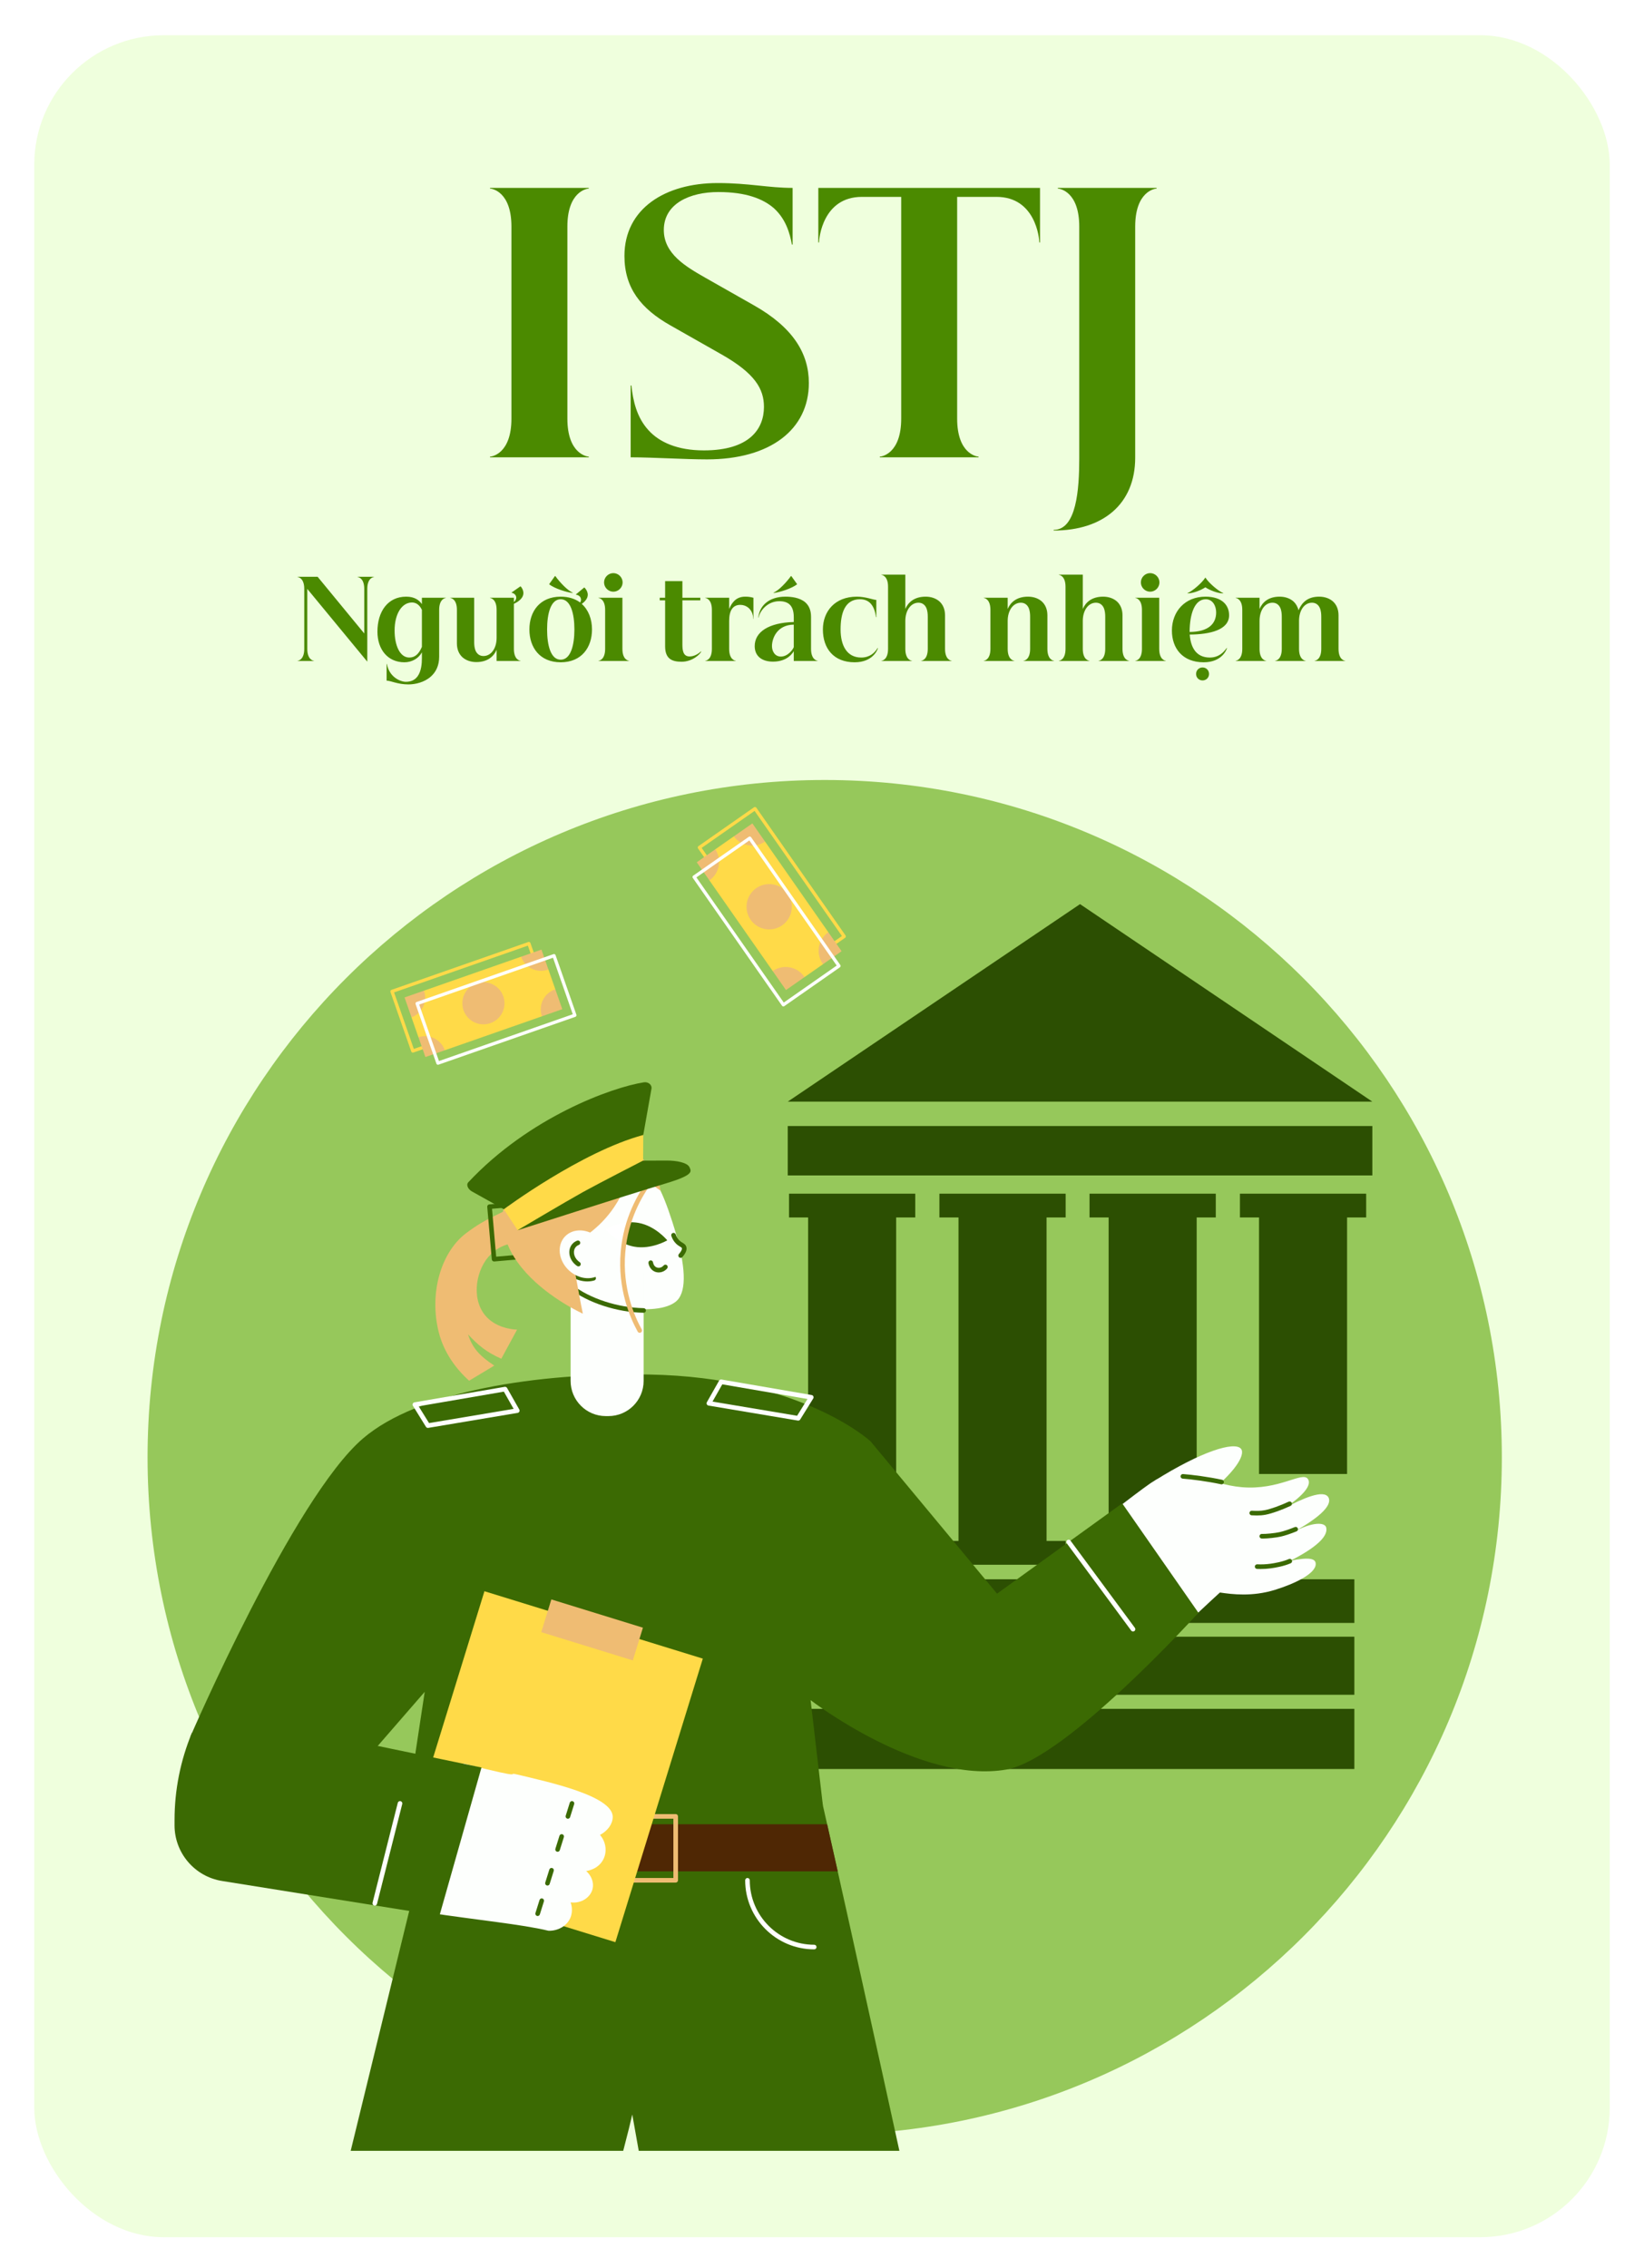 <svg width="240" height="331" viewBox="0 0 240 331" fill="none" xmlns="http://www.w3.org/2000/svg">
<g filter="url(#filter0_d_528_2236)">
<rect x="5" y="3" width="230" height="321.37" rx="18.904" fill="#EFFFDD"/>
<path d="M71.537 64.602V64.501C71.839 64.501 74.662 64.047 74.662 58.956V30.927C74.662 25.835 71.839 25.382 71.537 25.382V25.281H85.954V25.382C85.652 25.382 82.829 25.835 82.829 30.927V58.956C82.829 64.047 85.652 64.501 85.954 64.501V64.602H71.537ZM91.16 35.212C91.16 28.306 97.109 24.575 104.771 24.575C109.359 24.575 112.131 25.281 115.71 25.281V33.548H115.61C115.307 31.935 114.753 29.868 112.988 28.255C111.425 26.894 108.955 25.886 104.872 25.886C100.738 25.886 96.907 27.549 96.907 31.431C96.907 34.91 100.133 36.775 102.956 38.388L110.064 42.421C115.761 45.647 118.08 49.428 118.08 53.763C118.08 60.518 112.484 64.904 103.208 64.904C99.982 64.904 95.294 64.602 92.068 64.602V54.116H92.168C92.421 56.334 92.925 58.754 94.689 60.669C96.252 62.383 98.873 63.593 102.755 63.593C109.409 63.593 111.526 60.468 111.526 57.242C111.526 54.62 110.216 52.352 105.326 49.579L97.865 45.345C93.58 42.925 91.16 39.9 91.16 35.212ZM125.816 26.592C120.12 26.592 119.565 32.641 119.565 33.246H119.464V25.281H151.828V33.246H151.727C151.727 32.641 151.173 26.592 145.476 26.592H139.73V58.956C139.73 64.047 142.553 64.501 142.855 64.501V64.602H128.438V64.501C128.74 64.501 131.563 64.047 131.563 58.956V26.592H125.816ZM153.825 75.188C157.152 75.188 157.555 69.29 157.555 64.753V30.927C157.555 25.835 154.732 25.382 154.43 25.382V25.281H168.847V25.382C168.545 25.382 165.722 25.835 165.722 30.927V64.652C165.722 71.457 160.983 75.289 153.825 75.289V75.188Z" fill="#4B8A00"/>
<path d="M43.441 94.328V94.297C43.536 94.297 44.418 94.155 44.418 92.564V83.805C44.418 82.214 43.536 82.072 43.441 82.072V82.04H46.371L53.177 90.311V83.805C53.177 82.214 52.294 82.072 52.2 82.072V82.04H54.594V82.072C54.5 82.072 53.618 82.214 53.618 83.805V94.423L44.859 83.805V92.564C44.859 94.155 45.741 94.297 45.836 94.297V94.328H43.441ZM59.244 97.368C60.079 97.368 60.614 97.038 60.961 96.565C61.497 95.825 61.591 94.738 61.591 93.95V93.068C61.103 93.966 60.11 94.517 59.039 94.517C56.613 94.517 55.101 92.658 55.101 90.043C55.101 87.113 56.613 84.939 59.291 84.939C60.551 84.939 61.182 85.459 61.591 86.026V85.097H65.088V85.128C64.994 85.128 64.112 85.27 64.112 86.861V93.698C64.112 95.037 63.608 95.966 62.899 96.597C61.938 97.463 60.583 97.747 59.622 97.747C58.047 97.747 57.023 97.195 56.44 97.195V94.769H56.487C56.629 95.588 57.007 96.171 57.448 96.581C58.078 97.164 58.834 97.368 59.244 97.368ZM57.606 89.886C57.606 92.06 58.378 93.824 59.748 93.824C60.551 93.824 61.134 93.351 61.591 92.264V86.861C61.182 85.995 60.599 85.79 60.142 85.79C58.693 85.79 57.606 87.397 57.606 89.886ZM69.538 94.486C68.75 94.486 68.041 94.249 67.521 93.793C67.017 93.336 66.702 92.658 66.702 91.76V86.861C66.702 85.27 65.82 85.128 65.725 85.128V85.097H69.223V91.555C69.223 91.949 69.254 92.469 69.459 92.895C69.664 93.304 70.026 93.603 70.578 93.603C71.696 93.603 72.499 92.485 72.499 90.941V86.861C72.499 85.27 71.617 85.128 71.523 85.128V85.097H75.02V85.727C75.272 85.522 75.351 85.301 75.367 85.097C75.367 84.923 75.303 84.514 74.673 84.356V84.341L75.981 83.427C76.17 83.569 76.438 84.057 76.406 84.482C76.359 85.238 75.556 85.743 75.02 85.979V92.564C75.02 94.155 75.902 94.297 75.997 94.297V94.328H72.499V92.69C72.121 93.572 71.271 94.486 69.538 94.486ZM81.853 94.517C78.797 94.517 77.285 92.343 77.285 89.728C77.285 87.113 78.797 84.939 81.853 84.939C83.019 84.939 83.964 85.254 84.689 85.79C84.799 85.632 84.831 85.459 84.815 85.317C84.799 85.144 84.705 84.75 84.059 84.64V84.624L85.288 83.6C85.492 83.726 85.792 84.199 85.808 84.624C85.823 85.207 85.366 85.68 84.925 85.995C85.918 86.877 86.422 88.231 86.422 89.728C86.422 92.343 84.909 94.517 81.853 94.517ZM79.868 89.728C79.868 92.06 80.404 94.139 81.853 94.139C83.303 94.139 83.854 92.06 83.854 89.728C83.854 87.397 83.303 85.317 81.853 85.317C80.404 85.317 79.868 87.397 79.868 89.728ZM80.183 83.143V83.096L81.018 81.93H81.066C81.712 82.828 82.862 84.057 83.618 84.356L83.57 84.403C82.641 84.277 80.987 83.758 80.183 83.143ZM88.341 86.861C88.341 85.27 87.459 85.128 87.365 85.128V85.097H90.862V92.564C90.862 94.155 91.744 94.297 91.838 94.297V94.328H87.365V94.297C87.459 94.297 88.341 94.155 88.341 92.564V86.861ZM88.184 82.86C88.184 82.119 88.798 81.505 89.538 81.505C90.279 81.505 90.893 82.119 90.893 82.86C90.893 83.6 90.279 84.214 89.538 84.214C88.798 84.214 88.184 83.6 88.184 82.86ZM99.619 91.902C99.619 92.832 99.745 93.666 100.674 93.666C101.368 93.666 102.013 93.241 102.329 92.926H102.376C102.265 93.288 101.115 94.438 99.509 94.438C98.138 94.438 97.098 94.045 97.098 92.186V85.475H96.311V85.097H97.098V82.671H99.619V85.097H102.234V85.475H99.619V91.902ZM103.925 86.861C103.925 85.27 103.043 85.128 102.949 85.128V85.097H106.446V86.735C106.824 85.853 107.423 84.939 108.777 84.939C109.628 84.939 109.864 85.097 109.99 85.097V88.184H109.959C109.959 87.491 109.675 86.892 109.219 86.53C108.903 86.278 108.51 86.136 108.069 86.136C106.997 86.136 106.446 86.94 106.446 88.484V92.564C106.446 94.155 107.328 94.297 107.423 94.297V94.328H102.949V94.297C103.043 94.297 103.925 94.155 103.925 92.564V86.861ZM113.768 85.601C112.004 85.601 110.901 87.066 110.759 87.98H110.712C110.854 86.325 112.193 84.939 114.666 84.939C115.517 84.939 116.73 85.065 117.549 85.758C118.053 86.199 118.4 86.861 118.4 87.869V92.564C118.4 94.155 119.282 94.297 119.376 94.297V94.328H115.879V92.895C115.438 93.635 114.508 94.423 112.839 94.423C111.326 94.423 110.176 93.698 110.176 92.154C110.176 90.106 112.193 88.736 115.879 88.641V87.932C115.879 87.034 115.658 86.436 115.265 86.073C114.902 85.743 114.382 85.601 113.768 85.601ZM112.697 92.154C112.697 92.91 113.122 93.682 113.989 93.682C115.044 93.682 115.785 92.611 115.879 92.296V89.019C113.453 89.051 112.697 91.004 112.697 92.154ZM112.917 84.356C113.674 84.057 114.824 82.828 115.469 81.93H115.517L116.352 83.096V83.143C115.548 83.758 113.894 84.277 112.965 84.403L112.917 84.356ZM124.761 94.517C121.705 94.517 120.13 92.501 120.13 89.728C120.13 87.113 121.863 84.939 125.076 84.939C126.431 84.939 127.471 85.412 127.928 85.412V87.932H127.881C127.818 87.491 127.692 86.656 127.187 86.042C126.857 85.632 126.337 85.317 125.549 85.317C123.312 85.317 122.713 87.397 122.713 89.728C122.713 92.06 123.627 93.824 125.722 93.824C126.935 93.824 127.676 93.178 128.117 92.438L128.164 92.469C128.07 92.769 127.376 94.517 124.761 94.517ZM129.643 83.49C129.643 81.899 128.761 81.757 128.667 81.757V81.725H132.164V86.735C132.542 85.853 133.393 84.939 135.126 84.939C135.913 84.939 136.622 85.175 137.142 85.632C137.646 86.089 137.961 86.766 137.961 87.664V92.564C137.961 94.155 138.843 94.297 138.938 94.297V94.328H134.464V94.297C134.558 94.297 135.441 94.155 135.441 92.564V87.869C135.441 87.475 135.409 86.956 135.204 86.53C135 86.121 134.637 85.821 134.086 85.821C132.967 85.821 132.164 86.94 132.164 88.484V92.564C132.164 94.155 133.046 94.297 133.141 94.297V94.328H128.667V94.297C128.761 94.297 129.643 94.155 129.643 92.564V83.49ZM144.586 86.861C144.586 85.27 143.704 85.128 143.609 85.128V85.097H147.106V86.735C147.484 85.853 148.335 84.939 150.068 84.939C150.856 84.939 151.565 85.175 152.084 85.632C152.589 86.089 152.904 86.766 152.904 87.664V92.564C152.904 94.155 153.786 94.297 153.88 94.297V94.328H149.406V94.297C149.501 94.297 150.383 94.155 150.383 92.564V87.869C150.383 87.475 150.352 86.956 150.147 86.53C149.942 86.121 149.58 85.821 149.028 85.821C147.91 85.821 147.106 86.94 147.106 88.484V92.564C147.106 94.155 147.989 94.297 148.083 94.297V94.328H143.609V94.297C143.704 94.297 144.586 94.155 144.586 92.564V86.861ZM155.55 83.49C155.55 81.899 154.668 81.757 154.574 81.757V81.725H158.071V86.735C158.449 85.853 159.3 84.939 161.033 84.939C161.82 84.939 162.529 85.175 163.049 85.632C163.553 86.089 163.868 86.766 163.868 87.664V92.564C163.868 94.155 164.75 94.297 164.845 94.297V94.328H160.371V94.297C160.465 94.297 161.348 94.155 161.348 92.564V87.869C161.348 87.475 161.316 86.956 161.111 86.53C160.907 86.121 160.544 85.821 159.993 85.821C158.874 85.821 158.071 86.94 158.071 88.484V92.564C158.071 94.155 158.953 94.297 159.048 94.297V94.328H154.574V94.297C154.668 94.297 155.55 94.155 155.55 92.564V83.49ZM166.708 86.861C166.708 85.27 165.826 85.128 165.732 85.128V85.097H169.229V92.564C169.229 94.155 170.111 94.297 170.206 94.297V94.328H165.732V94.297C165.826 94.297 166.708 94.155 166.708 92.564V86.861ZM166.551 82.86C166.551 82.119 167.165 81.505 167.906 81.505C168.646 81.505 169.26 82.119 169.26 82.86C169.26 83.6 168.646 84.214 167.906 84.214C167.165 84.214 166.551 83.6 166.551 82.86ZM175.714 94.517C172.658 94.517 171.082 92.501 171.082 89.886C171.082 87.113 172.973 84.939 175.982 84.939C178.455 84.939 179.432 86.231 179.432 87.649C179.432 89.807 176.612 90.453 173.682 90.469C173.823 92.359 174.627 93.824 176.612 93.824C177.888 93.824 178.628 93.084 179.069 92.438L179.117 92.469C179.022 92.769 178.329 94.517 175.714 94.517ZM173.319 84.451L173.351 84.466C174.265 84.451 175.399 83.947 175.95 83.584H175.982C176.533 83.947 177.667 84.451 178.581 84.466L178.612 84.451C177.778 84.073 176.423 82.891 175.982 82.166H175.95C175.509 82.891 174.154 84.073 173.319 84.451ZM173.666 90.091C176.454 90.075 177.541 88.862 177.541 87.239C177.541 86.247 177.006 85.317 176.029 85.317C174.422 85.317 173.682 87.397 173.666 90.091ZM174.611 96.219C174.611 95.683 175.021 95.273 175.556 95.273C176.092 95.273 176.502 95.683 176.502 96.219C176.502 96.754 176.092 97.164 175.556 97.164C175.021 97.164 174.611 96.754 174.611 96.219ZM191.909 94.328V94.297C192.003 94.297 192.886 94.155 192.886 92.564V87.869C192.886 87.475 192.854 86.956 192.649 86.53C192.444 86.121 192.082 85.821 191.531 85.821C190.412 85.821 189.64 86.94 189.64 88.484V92.564C189.64 94.155 190.523 94.297 190.617 94.297V94.328H186.143V94.297C186.238 94.297 187.12 94.155 187.12 92.564V87.869C187.12 87.475 187.088 86.956 186.884 86.53C186.679 86.121 186.316 85.821 185.765 85.821C184.647 85.821 183.875 86.94 183.875 88.484V92.564C183.875 94.155 184.757 94.297 184.851 94.297V94.328H180.377V94.297C180.472 94.297 181.354 94.155 181.354 92.564V86.861C181.354 85.27 180.472 85.128 180.377 85.128V85.097H183.875V86.735C184.253 85.853 185.072 84.939 186.805 84.939C187.592 84.939 188.301 85.175 188.821 85.632C189.168 85.947 189.436 86.388 189.562 86.924C190.034 85.853 190.838 84.939 192.571 84.939C193.358 84.939 194.067 85.175 194.587 85.632C195.091 86.089 195.406 86.766 195.406 87.664V92.564C195.406 94.155 196.288 94.297 196.383 94.297V94.328H191.909Z" fill="#4B8A00"/>
<g clip-path="url(#clip0_528_2236)">
<g clip-path="url(#clip1_528_2236)">
<path d="M120.394 309.401C174.989 309.401 219.246 265.143 219.246 210.548C219.246 155.953 174.989 111.695 120.394 111.695C65.799 111.695 21.541 155.953 21.541 210.548C21.541 265.143 65.799 309.401 120.394 309.401Z" fill="#96C85B"/>
<path d="M181.012 175.543H199.441V172.071H181.012V175.543Z" fill="#2C4F02"/>
<path d="M183.799 212.984H196.653V173.807H183.799V212.984Z" fill="#2C4F02"/>
<path d="M159.056 175.543H177.485V172.071H159.056V175.543Z" fill="#2C4F02"/>
<path d="M161.843 222.73H174.698V173.806H161.843V222.73Z" fill="#2C4F02"/>
<path d="M137.14 175.543H155.57V172.071H137.14V175.543Z" fill="#2C4F02"/>
<path d="M137.14 226.227H155.569V222.754H137.14V226.227Z" fill="#2C4F02"/>
<path d="M139.927 224.68H152.782V173.806H139.927V224.68Z" fill="#2C4F02"/>
<path d="M115.185 234.723H197.716V228.349H115.185V234.723Z" fill="#2C4F02"/>
<path d="M112.868 245.203H197.715V236.734H112.868V245.203Z" fill="#2C4F02"/>
<path d="M109.76 256.039H197.715V247.259H109.76V256.039Z" fill="#2C4F02"/>
<path d="M115.185 175.543H133.614V172.071H115.185V175.543Z" fill="#2C4F02"/>
<path d="M115.184 226.227H133.614V222.754H115.184V226.227Z" fill="#2C4F02"/>
<path d="M117.972 224.68H130.826V173.806H117.972V224.68Z" fill="#2C4F02"/>
<path d="M157.67 129.812L200.342 158.641H114.998L157.67 129.812Z" fill="#2C4F02"/>
<path d="M200.342 162.199H114.998V169.407H200.342V162.199Z" fill="#2C4F02"/>
<path d="M89.188 318.477C90.606 313.24 91.833 308.584 92.303 306.468C92.933 310.076 93.701 314.297 94.474 318.477H132.769C127.867 296.065 119.7 258.907 117.936 251.994C102.524 250.785 81.964 250.108 66.553 248.898C63.848 259.893 55.026 296.058 49.559 318.477H89.188Z" fill="#3B6A03"/>
<path d="M118.864 282.36C113.306 282.36 108.785 277.839 108.785 272.281C108.785 272.096 108.936 271.945 109.121 271.945C109.307 271.945 109.457 272.096 109.457 272.281C109.457 277.468 113.677 281.688 118.864 281.688C119.05 281.688 119.2 281.838 119.2 282.024C119.2 282.21 119.05 282.36 118.864 282.36Z" fill="white"/>
<path d="M122.294 270.973H61.149L62.827 264.105H120.751L122.294 270.973Z" fill="#4F2704"/>
<path d="M98.642 272.614H90.211C90.025 272.614 89.875 272.464 89.875 272.278V262.953C89.875 262.767 90.025 262.617 90.211 262.617H98.642C98.828 262.617 98.978 262.767 98.978 262.953V272.278C98.978 272.464 98.827 272.614 98.642 272.614ZM90.547 271.942H98.306V263.289H90.547V271.942Z" fill="#EFBC73"/>
<path d="M188.76 221.491C191.024 220.234 194.656 217.979 193.952 216.43C193.274 215.124 190.002 216.66 187.644 217.895C187.643 217.895 187.643 217.895 187.643 217.895C190.522 215.938 191.493 214.509 190.929 213.706C190.12 212.553 186.748 215.392 181.25 214.905C176.404 214.477 173.897 211.915 169.929 213.318C168.858 213.697 168.144 214.201 167.738 214.484C164.003 217.092 145.547 231.643 144.244 232.626C138.778 236.752 160.351 245.416 164.288 242.243C173.423 234.882 174.552 233.495 178.089 230.282C178.089 230.281 178.09 230.281 178.09 230.281C179.91 230.551 182.803 230.91 186.085 229.905C189 229.012 192.07 227.532 192.076 226.127C192.079 225.358 191.285 225.064 188.37 225.642V225.641C192.07 223.771 193.92 222.096 193.609 220.802C193.412 219.98 191.5 219.97 188.76 221.491Z" fill="#FDFFFD"/>
<path d="M176.713 215.549C180.94 212.089 181.731 209.946 181.161 209.294C180.203 208.197 175.386 209.673 168.573 213.951C170.801 214.6 174.485 214.9 176.713 215.549Z" fill="#FDFFFD"/>
<path d="M178.336 214.493C178.312 214.493 178.289 214.491 178.265 214.486C176.289 214.059 173.972 213.76 172.655 213.663C172.471 213.649 172.331 213.488 172.345 213.303C172.359 213.118 172.523 212.98 172.705 212.993C174.044 213.092 176.4 213.396 178.406 213.829C178.588 213.868 178.703 214.047 178.664 214.228C178.63 214.386 178.491 214.493 178.336 214.493Z" fill="#3B6A03"/>
<path d="M183.492 219.038C183.215 219.038 182.956 219.025 182.721 219.014C182.535 219.005 182.392 218.848 182.401 218.663C182.41 218.477 182.569 218.336 182.752 218.343C183.318 218.371 183.96 218.402 184.66 218.262C185.528 218.088 186.857 217.613 188.129 217.023C188.299 216.945 188.497 217.019 188.575 217.187C188.653 217.355 188.58 217.555 188.412 217.633C187.075 218.253 185.722 218.734 184.792 218.92C184.33 219.012 183.892 219.038 183.492 219.038Z" fill="#3B6A03"/>
<path d="M184.37 222.406C184.302 222.406 184.24 222.405 184.184 222.402C183.999 222.393 183.856 222.236 183.865 222.051C183.874 221.865 184.033 221.719 184.216 221.731C184.727 221.755 186.072 221.631 186.812 221.467C187.384 221.34 188.108 221.099 189.026 220.731C189.199 220.662 189.394 220.746 189.463 220.918C189.532 221.09 189.449 221.286 189.276 221.355C188.324 221.736 187.565 221.988 186.958 222.123C186.271 222.276 185.05 222.406 184.37 222.406Z" fill="#3B6A03"/>
<path d="M184.039 226.85C183.861 226.85 183.683 226.846 183.505 226.837C183.32 226.828 183.177 226.671 183.186 226.486C183.195 226.3 183.358 226.158 183.538 226.166C184.182 226.198 184.831 226.168 185.466 226.081C186.076 225.997 187.236 225.796 188.158 225.395C188.328 225.321 188.526 225.4 188.6 225.569C188.674 225.739 188.596 225.937 188.426 226.011C187.43 226.444 186.201 226.658 185.557 226.746C185.056 226.815 184.548 226.85 184.039 226.85Z" fill="#3B6A03"/>
<path d="M43.92 222.52C38.421 232.077 17.282 262.841 28.93 270.456C38.198 276.515 57.131 247.272 63.207 238.135C56.694 233.6 50.433 227.055 43.92 222.52Z" fill="#FDFFFD"/>
<path d="M27.783 251.338C27.783 251.338 42.816 216.522 52.977 207.807C61.04 200.892 78.417 198.168 94.807 198.467C116.998 198.873 127.089 208.218 127.089 208.218L145.555 230.448L163.825 217.266L174.949 233.236C174.949 233.236 155.629 254.586 146.939 256.111C134.335 258.322 118.336 245.986 118.336 245.986L120.131 261.368L59.296 262.61L62.001 244.778L54.741 253.136L27.783 251.338Z" fill="#3B6A03"/>
<path d="M116.531 205.19C116.513 205.19 116.495 205.189 116.476 205.186L103.432 202.998C103.324 202.98 103.232 202.91 103.185 202.811C103.137 202.712 103.142 202.597 103.196 202.501L104.977 199.361C105.047 199.238 105.188 199.173 105.326 199.196L118.489 201.458C118.599 201.477 118.692 201.55 118.738 201.652C118.784 201.753 118.777 201.871 118.718 201.966L116.817 205.032C116.755 205.131 116.646 205.19 116.531 205.19ZM104.017 202.415L116.365 204.486L117.884 202.036L105.445 199.898L104.017 202.415Z" fill="white"/>
<path d="M62.469 206.257C62.354 206.257 62.245 206.198 62.183 206.098L60.283 203.033C60.224 202.938 60.216 202.82 60.262 202.718C60.308 202.616 60.401 202.543 60.511 202.525L73.674 200.263C73.812 200.239 73.953 200.305 74.023 200.428L75.805 203.568C75.859 203.663 75.863 203.779 75.816 203.878C75.769 203.977 75.676 204.047 75.568 204.065L62.524 206.252C62.506 206.255 62.487 206.257 62.469 206.257ZM61.116 203.102L62.636 205.552L74.983 203.481L73.555 200.964L61.116 203.102Z" fill="white"/>
<path d="M165.406 235.971C165.303 235.971 165.202 235.924 165.136 235.835L155.737 223.106C155.627 222.956 155.659 222.746 155.808 222.636C155.957 222.526 156.167 222.558 156.277 222.707L165.676 235.436C165.787 235.585 165.755 235.795 165.605 235.906C165.545 235.95 165.476 235.971 165.406 235.971Z" fill="white"/>
<path d="M70.721 230.094L57.954 271.477L89.836 281.312L102.602 239.929L70.721 230.094Z" fill="#FFDA48"/>
<path d="M80.489 231.29L79.015 236.066L92.383 240.191L93.857 235.414L80.489 231.29Z" fill="#EFBC73"/>
<path d="M67.691 255.242C77.884 257.821 73.353 256.317 75.707 256.888C80.106 257.956 89.545 259.972 89.45 263.077C89.418 264.11 88.683 265.086 87.59 265.661C88.459 266.662 88.654 268.065 88.09 269.202C87.349 270.696 85.698 270.916 85.576 270.93C86.345 271.61 86.721 272.608 86.511 273.519C86.221 274.775 84.85 275.712 83.304 275.506C83.4 275.78 83.707 276.771 83.245 277.802C82.733 278.945 81.483 279.676 80.08 279.647C76.17 278.701 69.713 278.095 62.186 276.952C44.762 274.306 60.952 258.4 67.691 255.242Z" fill="#FDFFFD"/>
<path d="M82.906 263.295C82.872 263.295 82.838 263.29 82.805 263.28C82.628 263.224 82.529 263.036 82.585 262.859L83.181 260.958C83.236 260.781 83.425 260.682 83.602 260.738C83.779 260.794 83.877 260.982 83.822 261.159L83.226 263.06C83.181 263.204 83.048 263.295 82.906 263.295Z" fill="#3B6A03"/>
<path d="M81.4 268.12C81.367 268.12 81.333 268.115 81.3 268.105C81.122 268.049 81.024 267.86 81.079 267.684L81.675 265.782C81.731 265.605 81.919 265.507 82.097 265.562C82.273 265.618 82.372 265.806 82.316 265.983L81.721 267.884C81.676 268.028 81.543 268.12 81.4 268.12Z" fill="#3B6A03"/>
<path d="M79.921 273.05C79.888 273.05 79.854 273.045 79.82 273.034C79.643 272.979 79.545 272.79 79.6 272.613L80.196 270.712C80.252 270.535 80.441 270.436 80.617 270.492C80.794 270.548 80.893 270.736 80.837 270.913L80.241 272.814C80.197 272.958 80.064 273.05 79.921 273.05Z" fill="#3B6A03"/>
<path d="M78.489 277.495C78.455 277.495 78.421 277.49 78.388 277.479C78.211 277.424 78.112 277.235 78.168 277.058L78.764 275.158C78.819 274.98 79.008 274.882 79.185 274.937C79.362 274.993 79.46 275.182 79.405 275.358L78.809 277.259C78.764 277.403 78.631 277.495 78.489 277.495Z" fill="#3B6A03"/>
<path d="M55.143 252.671L70.289 255.821L64.151 277.459L32.42 272.382C28.422 271.742 25.48 268.297 25.48 264.252L25.48 263.5C25.479 259.127 26.341 254.797 28.016 250.758L55.143 252.671Z" fill="#3B6A03"/>
<path d="M54.714 275.975C54.687 275.975 54.659 275.972 54.632 275.965C54.452 275.92 54.343 275.737 54.388 275.557L58.071 260.976C58.116 260.796 58.3 260.688 58.479 260.733C58.658 260.778 58.768 260.961 58.722 261.141L55.04 275.722C55.001 275.874 54.864 275.975 54.714 275.975Z" fill="white"/>
<path d="M68.04 177.841C71.205 175.454 72.542 175.361 75.513 173.572C77.156 172.581 79.164 169.275 81.132 171.511C82.491 173.055 82.206 176.214 80.164 177.677C76.911 180.008 74.462 178.216 71.655 180.915C69.54 182.951 68.73 187.203 70.771 189.763C72.295 191.674 74.803 191.883 75.485 191.918C74.717 193.333 73.949 194.749 73.181 196.164C71.016 195.205 69.786 194.18 68.328 192.608C68.965 194.598 70 195.737 72.158 197.162C70.932 197.898 69.706 198.634 68.48 199.371C65.377 196.562 64.405 193.692 64.058 192.324C62.611 186.617 64.374 180.607 68.04 177.841Z" fill="#EFBC73"/>
<path d="M72.129 181.967C71.957 181.967 71.81 181.835 71.795 181.66L71.131 173.997C71.123 173.909 71.151 173.82 71.208 173.752C71.266 173.684 71.347 173.641 71.436 173.634L74.72 173.349C74.906 173.331 75.068 173.47 75.084 173.655L75.748 181.318C75.756 181.406 75.728 181.495 75.671 181.563C75.613 181.631 75.531 181.674 75.442 181.681L72.159 181.966C72.149 181.967 72.139 181.967 72.129 181.967ZM71.829 174.274L72.435 181.267L75.05 181.041L74.444 174.047L71.829 174.274Z" fill="#3B6A03"/>
<path d="M84.142 167.565C84.57 167.344 88.704 165.288 92.445 167.182C95.228 168.591 96.573 171.29 98.143 176.158C99.992 181.89 100.297 185.575 99.13 187.319C97.287 190.073 88.126 189.218 83.32 185.487C79.851 182.794 78.277 178.169 79.07 173.818C79.86 169.479 83.868 167.706 84.142 167.565Z" fill="#FDFFFD"/>
<path d="M88.826 204.532H88.434C85.599 204.532 83.301 202.233 83.301 199.398V183.579C83.301 180.744 85.599 178.445 88.434 178.445H88.826C91.662 178.445 93.96 180.744 93.96 183.579V199.398C93.96 202.233 91.662 204.532 88.826 204.532Z" fill="#FDFFFD"/>
<path d="M93.96 189.453C93.958 189.453 93.956 189.453 93.954 189.453C90.061 189.383 85.825 188.001 83.16 185.933C83.014 185.82 82.987 185.609 83.101 185.462C83.215 185.315 83.425 185.289 83.572 185.403C86.129 187.388 90.209 188.714 93.966 188.781C94.151 188.784 94.299 188.937 94.296 189.123C94.293 189.307 94.143 189.453 93.96 189.453Z" fill="#3B6A03"/>
<path d="M88.401 177.262C88.401 177.262 89.564 178.694 91.37 179.445C91.751 179.603 92.306 176.233 91.872 176.254C89.951 176.348 88.401 177.262 88.401 177.262Z" fill="white"/>
<path d="M97.41 178.883C97.41 178.883 95.081 180.256 92.593 179.808C92.158 179.73 91.748 179.601 91.365 179.441C90.954 178.331 91.176 177.131 91.864 176.254C92.3 176.232 92.757 176.253 93.218 176.336C95.706 176.784 97.41 178.883 97.41 178.883Z" fill="#3B6A03"/>
<path d="M93.389 192.378C93.27 192.378 93.156 192.315 93.094 192.205C91.969 190.17 90.151 185.955 90.613 180.575C91.033 175.68 93.091 172.077 94.744 169.917C94.857 169.769 95.068 169.742 95.215 169.854C95.362 169.967 95.39 170.178 95.277 170.325C93.679 172.415 91.688 175.899 91.282 180.633C90.835 185.835 92.594 189.912 93.682 191.88C93.772 192.042 93.713 192.246 93.551 192.336C93.499 192.364 93.444 192.378 93.389 192.378Z" fill="#EFBC73"/>
<path d="M96.163 183.565C95.961 183.565 95.759 183.525 95.569 183.442C94.942 183.166 94.706 182.522 94.665 182.184C94.644 182 94.775 181.833 94.959 181.811C95.144 181.788 95.311 181.921 95.333 182.105C95.335 182.126 95.405 182.636 95.839 182.826C96.188 182.979 96.617 182.865 96.882 182.549C97.001 182.406 97.213 182.388 97.355 182.507C97.498 182.626 97.517 182.838 97.398 182.98C97.082 183.358 96.623 183.565 96.163 183.565Z" fill="#3B6A03"/>
<path d="M98.324 178.129C98.416 178.407 98.592 178.801 98.945 179.14C99.371 179.549 99.741 179.577 99.86 179.895C99.939 180.109 99.912 180.47 99.36 181.105L98.324 178.129Z" fill="#FDFFFD"/>
<path d="M99.36 181.44C99.282 181.44 99.203 181.413 99.14 181.358C99 181.236 98.985 181.024 99.106 180.884C99.602 180.315 99.567 180.072 99.545 180.012C99.522 179.95 99.456 179.906 99.286 179.804C99.126 179.708 98.927 179.589 98.712 179.382C98.395 179.078 98.157 178.692 98.005 178.234C97.947 178.058 98.042 177.868 98.218 177.81C98.395 177.752 98.585 177.847 98.643 178.023C98.76 178.375 98.939 178.669 99.177 178.898C99.338 179.052 99.487 179.142 99.632 179.228C99.846 179.357 100.067 179.49 100.174 179.778C100.332 180.204 100.148 180.71 99.614 181.325C99.547 181.401 99.454 181.44 99.36 181.44Z" fill="#3B6A03"/>
<path d="M85.738 184.878C85.037 184.878 84.312 184.69 83.65 184.325C83.487 184.236 83.428 184.032 83.518 183.869C83.607 183.706 83.812 183.648 83.974 183.737C84.811 184.198 85.757 184.327 86.57 184.092C86.747 184.04 86.934 184.143 86.986 184.321C87.038 184.499 86.935 184.685 86.757 184.737C86.43 184.831 86.087 184.878 85.738 184.878Z" fill="#3B6A03"/>
<path d="M76.623 167.915C83.132 159.987 95.405 164.589 96.432 171.635C96.432 171.635 92.044 168.598 92.023 168.517C91.72 169.882 91.084 171.923 89.654 174.037C87.444 177.302 84.582 178.907 83.157 179.584C83.716 181.901 84.453 186.598 85.088 189.585C85.088 189.585 65.894 180.985 76.623 167.915Z" fill="#EFBC73"/>
<path d="M88.018 183.5C89.222 182.203 88.953 179.997 87.418 178.572C85.883 177.148 83.663 177.045 82.459 178.342C81.255 179.64 81.524 181.846 83.059 183.27C84.594 184.695 86.814 184.798 88.018 183.5Z" fill="#FDFFFD"/>
<path d="M84.443 182.685C84.38 182.685 84.317 182.667 84.26 182.63C84.135 182.549 84.017 182.456 83.908 182.355C83.473 181.951 83.196 181.425 83.129 180.873C83.059 180.3 83.221 179.768 83.585 179.376C83.771 179.176 83.996 179.026 84.256 178.928C84.428 178.862 84.623 178.95 84.688 179.124C84.754 179.298 84.666 179.491 84.492 179.557C84.331 179.617 84.192 179.71 84.078 179.833C83.85 180.078 83.75 180.418 83.795 180.792C83.843 181.186 84.046 181.566 84.365 181.862C84.446 181.938 84.534 182.006 84.627 182.067C84.782 182.168 84.826 182.377 84.725 182.532C84.661 182.631 84.553 182.685 84.443 182.685Z" fill="#3B6A03"/>
<path d="M93.886 167.255L93.908 162.965C93.908 162.965 85.47 166.585 82.921 168.025C80.431 169.431 73.55 174.345 73.55 174.345L75.579 177.425L93.886 167.255Z" fill="#FFDA48"/>
<path d="M68.9 171.749L73.549 174.344C73.549 174.344 84.868 165.933 93.909 163.503L95.107 156.739C95.197 156.202 94.646 155.718 94.007 155.818C89.268 156.556 77.258 160.922 68.376 170.397C67.984 170.816 68.373 171.455 68.9 171.749Z" fill="#3B6A03"/>
<path d="M93.874 167.249C93.874 167.249 96.524 167.245 97.358 167.239C98.662 167.229 100.385 167.506 100.68 168.261C100.899 168.821 101.328 169.332 97.264 170.555C91.101 172.409 75.531 177.42 75.531 177.42C75.531 177.42 82.68 173.181 85.129 171.823C87.265 170.638 93.874 167.249 93.874 167.249Z" fill="#3B6A03"/>
<path d="M115.124 140.437C115.11 140.437 115.096 140.436 115.083 140.433C115.021 140.422 114.965 140.387 114.929 140.335L101.903 121.682C101.828 121.574 101.854 121.426 101.962 121.351L110.08 115.68C110.132 115.644 110.197 115.629 110.258 115.641C110.32 115.652 110.375 115.687 110.412 115.739L123.438 134.392C123.513 134.5 123.486 134.648 123.378 134.723L115.261 140.394C115.22 140.422 115.173 140.437 115.124 140.437ZM102.43 121.605L115.183 139.867L122.91 134.469L110.157 116.207L102.43 121.605Z" fill="#FFDA48"/>
<path d="M115.125 140.2L112.806 139.582L103.564 126.348L103.871 124.085L104.422 121.812L107.128 119.922L109.452 120.187L111.682 120.678L120.923 133.911L120.705 136.302L120.154 138.575L117.449 140.465L115.125 140.2Z" fill="#FFDA48"/>
<path d="M113.333 133.334C115.066 132.758 116.003 130.886 115.426 129.153C114.85 127.42 112.978 126.482 111.246 127.058C109.513 127.634 108.576 129.506 109.152 131.24C109.728 132.973 111.6 133.91 113.333 133.334Z" fill="#EFBC73"/>
<path d="M107.127 119.922C108.187 121.364 110.207 121.707 111.682 120.678L109.834 118.031L107.127 119.922Z" fill="#EFBC73"/>
<path d="M104.422 121.812L101.716 123.703L103.564 126.349C105.038 125.319 105.412 123.304 104.422 121.812Z" fill="#EFBC73"/>
<path d="M120.107 138.514C120.122 138.535 120.138 138.553 120.153 138.574L122.86 136.683L120.923 133.91C119.427 134.956 119.061 137.017 120.107 138.514Z" fill="#EFBC73"/>
<path d="M114.741 142.353L117.448 140.463C117.434 140.441 117.422 140.419 117.407 140.398C116.362 138.901 114.302 138.535 112.805 139.58L114.741 142.353Z" fill="#EFBC73"/>
<path d="M114.36 144.745C114.346 144.745 114.332 144.744 114.318 144.742C114.256 144.731 114.201 144.695 114.164 144.643L101.139 125.991C101.063 125.883 101.09 125.734 101.198 125.659L109.315 119.988C109.367 119.952 109.431 119.938 109.493 119.949C109.555 119.96 109.611 119.995 109.647 120.047L122.673 138.7C122.748 138.808 122.722 138.957 122.614 139.032L114.496 144.702C114.456 144.73 114.408 144.745 114.36 144.745ZM101.666 125.913L114.419 144.175L122.146 138.778L109.393 120.515L101.666 125.913Z" fill="white"/>
<path d="M60.265 151.488C60.167 151.488 60.075 151.426 60.041 151.328L56.999 142.63C56.978 142.571 56.982 142.505 57.01 142.448C57.037 142.391 57.086 142.348 57.145 142.327L77.13 135.341C77.255 135.298 77.39 135.364 77.434 135.488L80.475 144.185C80.496 144.245 80.492 144.31 80.465 144.368C80.437 144.424 80.388 144.468 80.329 144.489L60.344 151.474C60.318 151.483 60.291 151.488 60.265 151.488ZM57.528 142.698L60.412 150.946L79.946 144.118L77.062 135.87L57.528 142.698Z" fill="#FFDA48"/>
<path d="M80.25 144.263L79.114 146.186L64.936 151.142L62.985 150.298L61.087 149.233L60.073 146.335L60.894 144.319L61.895 142.444L76.072 137.488L78.159 138.284L80.058 139.349L81.071 142.248L80.25 144.263Z" fill="#FFDA48"/>
<path d="M70.719 147.356C72.416 147.274 73.726 145.832 73.644 144.135C73.562 142.438 72.119 141.129 70.422 141.211C68.724 141.293 67.415 142.735 67.497 144.432C67.579 146.129 69.021 147.438 70.719 147.356Z" fill="#EFBC73"/>
<path d="M60.073 146.332C61.632 145.745 62.446 144.022 61.895 142.441L59.059 143.433L60.073 146.332Z" fill="#EFBC73"/>
<path d="M61.087 149.232L62.101 152.131L64.936 151.14C64.383 149.56 62.672 148.72 61.087 149.232Z" fill="#EFBC73"/>
<path d="M79.992 139.375C80.015 139.368 80.035 139.357 80.058 139.349L79.044 136.449L76.072 137.488C76.633 139.091 78.388 139.936 79.992 139.375Z" fill="#EFBC73"/>
<path d="M82.085 145.146L81.071 142.246C81.048 142.253 81.025 142.258 81.003 142.266C79.399 142.827 78.553 144.581 79.113 146.184L82.085 145.146Z" fill="#EFBC73"/>
<path d="M63.936 153.257C63.837 153.257 63.745 153.196 63.711 153.098L60.669 144.4C60.648 144.341 60.652 144.275 60.679 144.218C60.707 144.161 60.756 144.117 60.815 144.096L80.8 137.111C80.924 137.068 81.06 137.133 81.103 137.257L84.145 145.955C84.166 146.015 84.162 146.08 84.134 146.137C84.107 146.194 84.058 146.238 83.999 146.259L64.014 153.244C63.988 153.253 63.962 153.257 63.936 153.257ZM61.197 144.468L64.082 152.716L83.616 145.887L80.732 137.639L61.197 144.468Z" fill="white"/>
</g>
</g>
</g>
<defs>
<filter id="filter0_d_528_2236" x="0.715" y="0.858" width="238.57" height="329.939" filterUnits="userSpaceOnUse" color-interpolation-filters="sRGB">
<feFlood flood-opacity="0" result="BackgroundImageFix"/>
<feColorMatrix in="SourceAlpha" type="matrix" values="0 0 0 0 0 0 0 0 0 0 0 0 0 0 0 0 0 0 127 0" result="hardAlpha"/>
<feOffset dy="2.142"/>
<feGaussianBlur stdDeviation="2.142"/>
<feComposite in2="hardAlpha" operator="out"/>
<feColorMatrix type="matrix" values="0 0 0 0 0 0 0 0 0 0 0 0 0 0 0 0 0 0 0.1 0"/>
<feBlend mode="normal" in2="BackgroundImageFix" result="effect1_dropShadow_528_2236"/>
<feBlend mode="normal" in="SourceGraphic" in2="effect1_dropShadow_528_2236" result="shape"/>
</filter>
<clipPath id="clip0_528_2236">
<rect x="20.753" y="108.547" width="198.493" height="203.219" rx="15.753" fill="white"/>
</clipPath>
<clipPath id="clip1_528_2236">
<rect x="20.753" y="108.547" width="198.493" height="203.219" rx="15.753" fill="white"/>
</clipPath>
</defs>
</svg>
